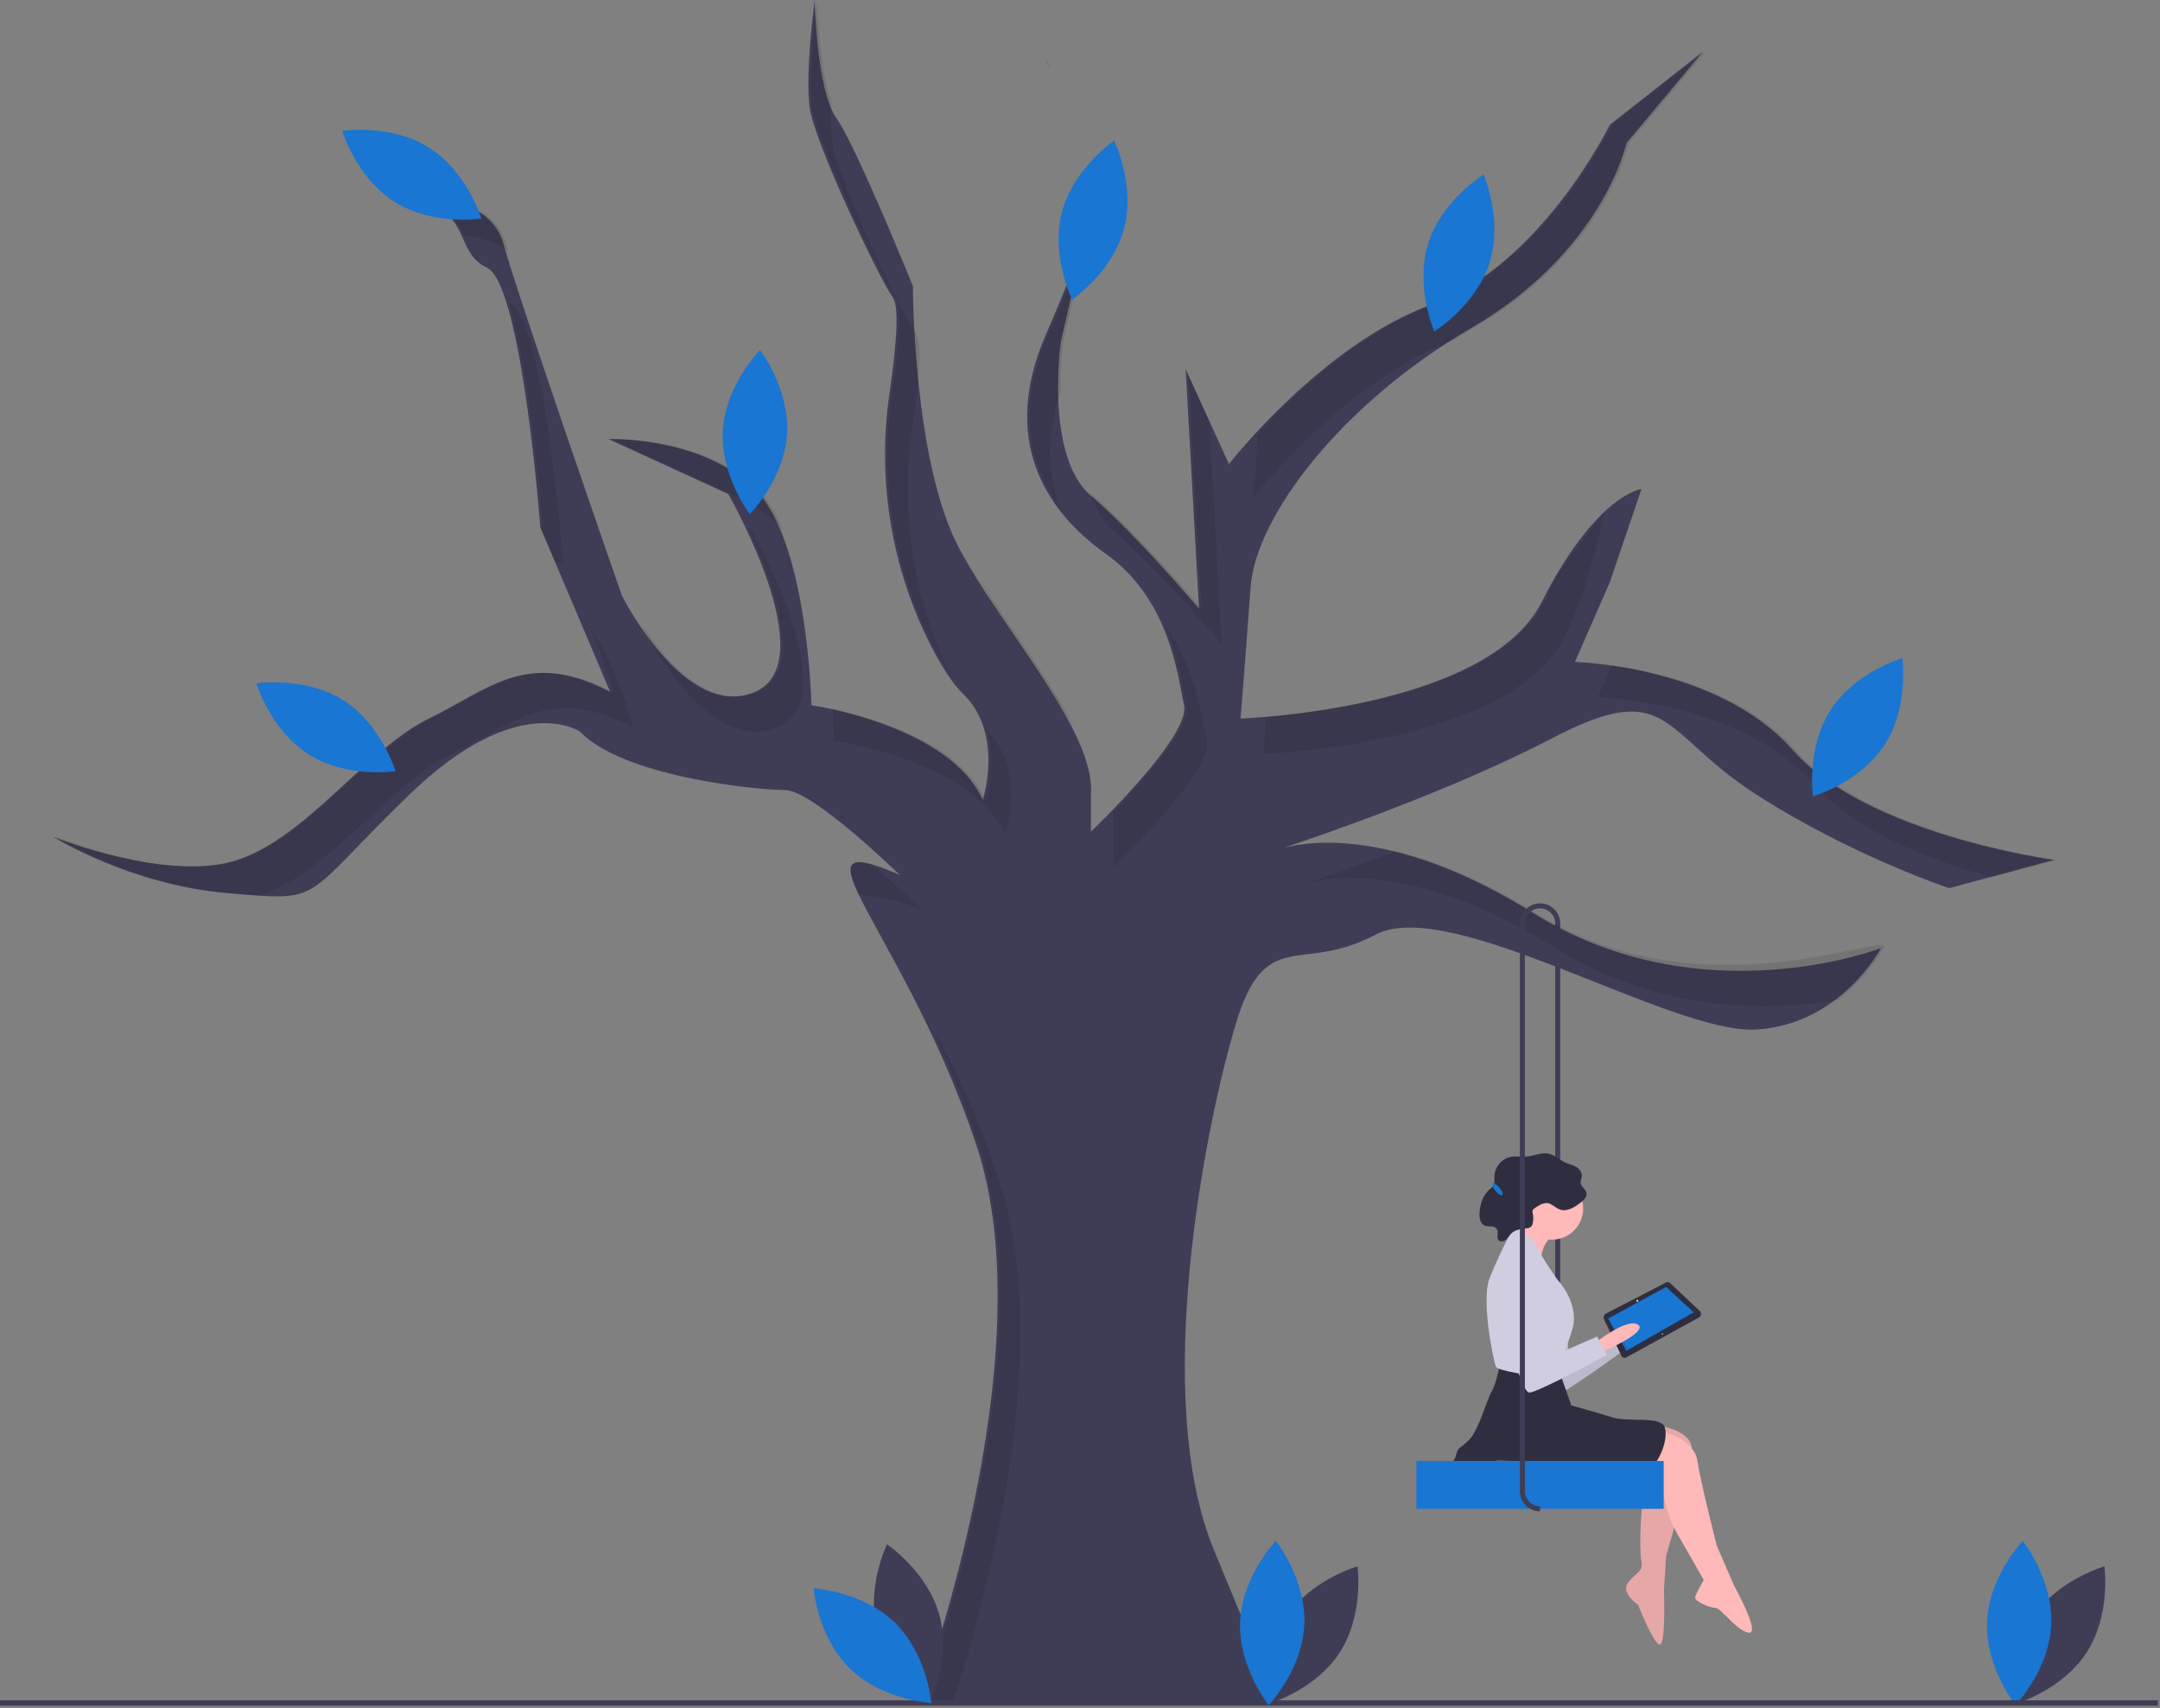 <?xml version="1.0" encoding="UTF-8" standalone="no"?>
<!DOCTYPE svg PUBLIC "-//W3C//DTD SVG 1.1//EN" "http://www.w3.org/Graphics/SVG/1.1/DTD/svg11.dtd">
<svg width="856" height="677" viewBox="0 0 856 677" version="1.1" xmlns="http://www.w3.org/2000/svg" xmlns:xlink="http://www.w3.org/1999/xlink" xml:space="preserve" xmlns:serif="http://www.serif.com/" style="fill-rule:evenodd;clip-rule:evenodd;stroke-linejoin:round;stroke-miterlimit:2;">
    <rect x="0" y="0" width="856" height="677" fill="#808080" stroke="none"/>
    <g transform="matrix(1,0,0,1,-151.342,-111.997)">
        <path d="M769.658,696.851L767.658,696.851L767.658,478.003C767.661,476.198 766.847,474.486 765.445,473.35L766.709,471.799C768.577,473.315 769.662,475.597 769.658,478.003L769.658,696.851Z" style="fill:rgb(63,61,86);fill-rule:nonzero;"/>
    </g>
    <g transform="matrix(1,0,0,1,-151.342,-111.997)">
        <path d="M565.922,135.23C566.439,136.411 566.825,137.645 567.072,138.91C566.512,136.98 566.072,135.67 565.922,135.23Z" style="fill:rgb(63,61,86);fill-rule:nonzero;"/>
    </g>
    <g transform="matrix(1,0,0,1,-151.342,-111.997)">
        <path d="M583.662,196.37C583.662,196.37 583.662,197.75 582.172,202.73L583.662,196.37Z" style="fill:rgb(63,61,86);fill-rule:nonzero;"/>
    </g>
    <g transform="matrix(1,0,0,1,-151.342,-111.997)">
        <path d="M766.252,404.68C726.922,425.18 675.472,442.88 660.062,448.01C671.812,444.95 706.012,440.83 759.002,473.89C825.582,515.42 896.772,487.73 896.772,487.73C896.772,487.73 880.952,518.06 847.332,520.03C813.712,522.01 726.042,466.64 696.382,482.46C666.712,498.28 652.872,478.5 641.002,518.06C629.142,557.61 607.392,665.71 632.442,726.36L657.482,787L515.102,787C515.102,787 566.522,649.89 538.172,565.52C522.302,518.27 500.022,484.05 491.712,466.66C487.542,457.95 486.882,453.47 492.282,453.69C495.352,453.82 500.382,455.47 507.852,458.73C507.852,458.73 473.572,425.11 462.372,425.11C451.162,425.11 398.422,419.84 381.292,402.04C381.292,402.04 356.902,384.9 313.392,427.09C269.882,469.28 280.432,469.28 241.542,465.98C203.262,462.73 173.272,444.16 172.342,443.58C173.452,444.03 218.162,461.9 245.492,452.8C273.182,443.57 296.912,408.63 321.302,396.77C345.692,384.9 360.192,369.08 393.152,386.22L371.432,335.01L365.482,320.98L365.472,320.96C365.472,320.96 358.212,224.72 344.372,218.13C330.532,211.53 339.102,194.4 313.392,191.1C313.392,191.1 345.032,187.14 350.962,208.9C356.902,230.65 397.772,347.99 397.772,347.99C397.772,347.99 422.812,398.08 450.502,386.22C478.192,374.35 439.952,307.78 439.952,307.78L392.492,286.02C392.492,286.02 428.092,284.7 449.842,305.14C471.592,325.57 472.912,391.49 472.912,391.49C472.912,391.49 527.622,399.4 540.812,429.07C540.812,429.07 549.382,402.7 532.902,386.88C528.782,382.92 524.452,376.04 520.282,367.95C504.477,336.904 498.763,301.681 503.942,267.23C506.392,250.37 507.902,233.88 505.212,229.99C499.282,221.42 474.232,168.69 472.252,154.84C470.282,141 474.232,112 474.232,112C474.232,112 474.892,147.59 482.802,158.8C490.712,170.01 513.122,225.38 513.122,225.38C513.122,225.38 513.122,295.25 531.582,329.53C550.042,363.81 585.632,402.04 583.662,427.09L583.662,441.59C583.662,441.59 623.212,404.02 620.572,391.49C617.932,378.97 614.642,349.3 589.592,331.51C564.542,313.71 548.062,285.36 565.862,244.49C575.872,221.5 580.252,209.15 582.172,202.74L571.792,247.13C571.792,247.13 565.202,292.61 583.662,308.43C583.712,308.47 583.752,308.51 583.802,308.55C602.232,324.39 626.502,353.26 626.502,353.26L626.432,351.99L621.232,258.34L622.372,260.84L630.592,278.86L638.372,295.91C638.372,295.91 675.282,248.45 718.792,232.63C762.292,216.81 789.322,161.44 789.322,161.44L826.242,132.43L795.912,168.69C795.912,168.69 786.682,211.53 734.612,241.86C682.532,272.18 648.922,317 646.942,344.69C644.962,372.38 642.982,396.77 642.982,396.77C642.982,396.77 740.542,393.47 762.292,350.62C784.052,307.78 801.852,305.8 801.852,305.8L789.322,342.71L775.482,374.35C775.482,374.35 832.172,375.67 861.832,409.29C891.502,442.91 965.322,452.8 965.322,452.8L923.802,464C923.802,464 884.242,450.82 846.672,426.43C809.102,402.04 813.052,380.29 766.252,404.68Z" style="fill:rgb(63,61,86);fill-rule:nonzero;"/>
    </g>
    <g transform="matrix(1,0,0,1,-151.342,-111.997)">
        <path d="M787.272,314.74C783.102,333.2 778.192,351.03 771.292,364.62C749.542,407.47 651.982,410.77 651.982,410.77C651.982,410.77 652.442,405.11 653.142,396.18C677.912,394.14 745.622,385.43 763.292,350.62C764.912,347.44 766.412,344.02 767.832,340.42L787.272,314.74Z" style="fill-opacity:0.1;fill-rule:nonzero;"/>
    </g>
    <g transform="matrix(1,0,0,1,-151.342,-111.997)">
        <path d="M635.502,367.26C635.502,367.26 611.112,338.25 592.662,322.43C588.612,318.97 585.772,314.07 583.802,308.55C583.642,308.11 583.492,307.66 583.342,307.21C583.772,307.63 584.202,308.04 584.662,308.43C600.812,322.28 621.522,346.24 626.432,351.99C627.122,352.81 627.502,353.26 627.502,353.26L622.372,260.84L630.592,278.86L635.502,367.26Z" style="fill-opacity:0.1;fill-rule:nonzero;"/>
    </g>
    <g transform="matrix(1,0,0,1,-151.342,-111.997)">
        <path d="M649.621,284.027C649.477,300.257 647.37,309.91 647.37,309.91C647.37,309.91 684.269,262.469 727.764,246.638C730.334,245.012 732.942,243.411 735.611,241.857C787.687,211.534 796.915,168.687 796.915,168.687L827.238,132.432L790.324,161.436C790.324,161.436 763.297,216.808 719.791,232.628C690.135,243.412 663.547,268.893 649.621,284.027Z" style="fill-opacity:0.1;fill-rule:nonzero;"/>
    </g>
    <g transform="matrix(1,0,0,1,-151.342,-111.997)">
        <path d="M592.658,441.088L592.658,455.59C592.658,455.59 632.209,418.016 629.572,405.492C627.556,395.913 625.141,376.315 612.919,359.662C618.428,372.247 620.105,384.523 621.572,391.492C623.463,400.473 603.661,422.334 592.305,433.985C592.703,436.33 592.822,438.714 592.658,441.088Z" style="fill-opacity:0.1;fill-rule:nonzero;"/>
    </g>
    <g transform="matrix(1,0,0,1,-151.342,-111.997)">
        <path d="M539.604,341.567C539.917,342.235 540.24,342.893 540.582,343.528C550.691,362.301 565.93,382.256 577.332,400.586C568.117,382.434 552.08,361.676 539.604,341.567Z" style="fill-opacity:0.1;fill-rule:nonzero;"/>
    </g>
    <g transform="matrix(1,0,0,1,-151.342,-111.997)">
        <path d="M760.001,473.89C738.317,460.364 719.782,453.065 704.641,449.367C688.759,455.345 675.687,459.802 669.11,461.991C680.906,458.937 715.082,454.881 768.001,487.89C809.522,513.789 852.834,512.768 879.557,508.331C886.947,502.755 893.142,495.75 897.771,487.733C902.4,479.716 826.579,515.419 760.001,473.89Z" style="fill-opacity:0.1;fill-rule:nonzero;"/>
    </g>
    <g transform="matrix(1,0,0,1,-151.342,-111.997)">
        <path d="M571.74,313.503C566.425,300.479 565.549,284.981 571.656,266.82C571.579,260.238 571.959,253.659 572.792,247.13L583.172,202.729C581.258,209.132 576.88,221.485 566.86,244.493C554.175,273.622 558.909,296.383 571.74,313.503Z" style="fill-opacity:0.1;fill-rule:nonzero;"/>
    </g>
    <g transform="matrix(1,0,0,1,-151.342,-111.997)">
        <path d="M862.834,409.29C842.262,385.975 808.698,378.197 790.052,375.618L784.481,388.353C784.481,388.353 841.171,389.671 870.834,423.29C887.284,441.933 917.311,453.275 940.802,459.683L966.326,452.796C966.326,452.796 892.497,442.908 862.834,409.29Z" style="fill-opacity:0.1;fill-rule:nonzero;"/>
    </g>
    <g transform="matrix(1,0,0,1,-151.342,-111.997)">
        <path d="M459.502,400.218C487.188,388.353 448.955,321.775 448.955,321.775L447.909,321.296C457.441,341.406 471.265,377.749 451.502,386.218C433.01,394.144 415.696,374.426 406.235,360.456C406.579,361.444 406.768,361.986 406.768,361.986C406.768,361.986 431.816,412.084 459.502,400.218Z" style="fill-opacity:0.1;fill-rule:nonzero;"/>
    </g>
    <g transform="matrix(1,0,0,1,-151.342,-111.997)">
        <path d="M549.811,443.065C549.811,443.065 558.153,417.351 542.481,401.474C546.324,415.151 541.811,429.065 541.811,429.065C531.612,406.119 496.568,396.191 481.219,392.871C481.814,400.511 481.915,405.492 481.915,405.492C481.915,405.492 536.627,413.402 549.811,443.065Z" style="fill-opacity:0.1;fill-rule:nonzero;"/>
    </g>
    <g transform="matrix(1,0,0,1,-151.342,-111.997)">
        <path d="M583.172,202.729C584.657,197.759 584.658,196.373 584.658,196.373L583.172,202.729Z" style="fill-opacity:0.1;fill-rule:nonzero;"/>
    </g>
    <g transform="matrix(1,0,0,1,-151.342,-111.997)">
        <path d="M254.096,466.922C254.229,466.879 254.364,466.84 254.496,466.796C282.181,457.567 305.912,422.631 330.302,410.765C354.692,398.9 369.194,383.08 402.153,400.218C402.153,400.218 396.387,376.616 385.213,361.109C388.914,369.205 391.905,377.606 394.153,386.218C361.194,369.08 346.692,384.9 322.302,396.765C297.912,408.631 274.181,443.567 246.496,452.796C218.81,462.025 173.326,443.567 173.326,443.567C173.326,443.567 203.649,462.684 242.541,465.98C246.99,466.357 250.786,466.689 254.096,466.922Z" style="fill-opacity:0.1;fill-rule:nonzero;"/>
    </g>
    <g transform="matrix(1,0,0,1,-151.342,-111.997)">
        <path d="M374.472,334.96C374.472,334.96 373.392,334.98 371.432,335.01L365.482,320.98C366.132,320.97 366.472,320.96 366.472,320.96C366.472,320.96 361.892,260.26 353.072,231.97C353.182,232.02 353.272,232.08 353.372,232.13C367.212,238.72 374.472,334.96 374.472,334.96Z" style="fill-opacity:0.1;fill-rule:nonzero;"/>
    </g>
    <g transform="matrix(1,0,0,1,-151.342,-111.997)">
        <path d="M528.918,787.003C540.996,749.977 570.043,647.592 547.174,579.517C537.298,550.118 528.144,531.371 520.405,519.411C526.192,530.733 532.52,545.708 539.174,565.517C567.519,649.892 516.102,787.003 516.102,787.003L528.918,787.003Z" style="fill-opacity:0.1;fill-rule:nonzero;"/>
    </g>
    <g transform="matrix(1,0,0,1,-151.342,-111.997)">
        <path d="M516.852,472.73C508.898,469.233 500.385,467.177 491.712,466.66C487.542,457.95 486.882,453.47 492.282,453.69C493.782,453.96 495.292,454.28 496.792,454.65C507.392,463.45 516.852,472.73 516.852,472.73Z" style="fill-opacity:0.1;fill-rule:nonzero;"/>
    </g>
    <g transform="matrix(1,0,0,1,-151.342,-111.997)">
        <path d="M338.397,211.727C339.149,212.993 340.06,214.158 341.108,215.192C340.338,213.938 339.429,212.776 338.397,211.727Z" style="fill-opacity:0.1;fill-rule:nonzero;"/>
    </g>
    <g transform="matrix(1,0,0,1,-151.342,-111.997)">
        <path d="M458.843,319.139C459.862,320.102 460.817,321.131 461.701,322.22C458.813,315.278 455.247,309.276 450.843,305.139C429.09,284.704 393.494,286.022 393.494,286.022L438.135,306.483C445.784,309.336 452.815,313.633 458.843,319.139Z" style="fill-opacity:0.1;fill-rule:nonzero;"/>
    </g>
    <g transform="matrix(1,0,0,1,-151.342,-111.997)">
        <path d="M506.215,229.991C508.905,233.877 507.393,250.367 504.938,267.232C499.761,301.682 505.477,336.903 521.283,367.947C523.383,372.101 525.729,376.128 528.307,380.004C513.244,349.418 507.88,314.949 512.938,281.232C515.393,264.367 516.905,247.877 514.215,243.991C508.282,235.422 483.233,182.687 481.255,168.844C480.663,163.474 480.524,158.063 480.842,152.669C475.722,138.141 475.233,111.997 475.233,111.997C475.233,111.997 471.278,141.001 473.255,154.844C475.233,168.687 500.282,221.422 506.215,229.991Z" style="fill-opacity:0.1;fill-rule:nonzero;"/>
    </g>
    <g transform="matrix(1,0,0,1,-151.342,-111.997)">
        <path d="M568.056,138.861C567.792,137.559 567.391,136.287 566.86,135.069C566.328,133.85 567.366,136.491 568.056,138.861Z" style="fill-opacity:0.1;fill-rule:nonzero;"/>
    </g>
    <g transform="matrix(1,0,0,1,-151.342,-111.997)">
        <path d="M335.229,205.25C341.039,205.961 347.722,207.744 352.819,211.878C352.486,210.753 352.196,209.745 351.965,208.898C346.033,187.144 314.392,191.1 314.392,191.1C328.691,192.933 332.384,199.049 335.229,205.25Z" style="fill-opacity:0.1;fill-rule:nonzero;"/>
    </g>
    <g transform="matrix(1,0,0,1,-151.342,-111.997)">
        <path d="M956.856,753.135C947.025,768.211 949.719,787.386 949.719,787.386C949.719,787.386 968.352,782.118 978.183,767.042C988.014,751.965 985.32,732.79 985.32,732.79C985.32,732.79 966.687,738.059 956.856,753.135Z" style="fill:rgb(63,61,86);fill-rule:nonzero;"/>
    </g>
    <g transform="matrix(1,0,0,1,-151.342,-111.997)">
        <path d="M964.241,755.8C963.464,773.782 950.116,787.809 950.116,787.809C950.116,787.809 938.028,772.683 938.805,754.701C939.582,736.72 952.93,722.692 952.93,722.692C952.93,722.692 965.018,737.819 964.241,755.8Z" style="fill:rgb(25,118,210);fill-rule:nonzero;"/>
    </g>
    <g transform="matrix(1,0,0,1,-151.342,-111.997)">
        <path d="M791.088,642.007C791.088,642.007 802.4,630.14 807.029,632.528C811.659,634.915 793.718,645.527 793.718,645.527L791.088,642.007Z" style="fill:rgb(255,185,185);fill-rule:nonzero;"/>
    </g>
    <g transform="matrix(1,0,0,1,-151.342,-111.997)">
        <path d="M791.088,642.007C791.088,642.007 802.4,630.14 807.029,632.528C811.659,634.915 793.718,645.527 793.718,645.527L791.088,642.007Z" style="fill-opacity:0.1;fill-rule:nonzero;"/>
    </g>
    <g transform="matrix(1,0,0,1,-151.342,-111.997)">
        <path d="M756.574,616.106C756.574,616.106 752.416,623.56 753.504,631.594C754.592,639.629 764.543,665.412 767.926,664.954C771.309,664.495 796.369,646.029 796.369,646.029L791.59,639.356L773.283,650.448C773.283,650.448 770.494,610.776 756.574,616.106Z" style="fill:rgb(208,205,225);fill-rule:nonzero;"/>
    </g>
    <g transform="matrix(1,0,0,1,-151.342,-111.997)">
        <path d="M824.456,634.251L795.916,649.927C795.693,650.075 795.432,650.154 795.164,650.154C794.624,650.154 794.133,649.832 793.918,649.337L786.927,634.724C786.654,633.867 787.054,632.929 787.862,632.533L811.556,620.32C812.158,619.958 812.944,620.108 813.369,620.666L825.205,631.817C825.353,632.08 825.43,632.376 825.43,632.677C825.43,633.343 825.052,633.954 824.456,634.251Z" style="fill:rgb(47,46,65);fill-rule:nonzero;"/>
    </g>
    <g transform="matrix(1,0,0,1,21,0)">
        <path d="M650.209,520.094L623.454,535.387L616.334,522.555L639.286,510.073L650.209,520.094Z" style="fill:rgb(25,118,210);fill-rule:nonzero;"/>
    </g>
    <g transform="matrix(0.641,-0.768,0.768,0.641,-345.704,727.606)">
        <ellipse cx="799.845" cy="627.456" rx="0.394" ry="0.336" style="fill:rgb(242,242,242);"/>
    </g>
    <g transform="matrix(0.641,-0.768,0.768,0.641,-352.215,739.951)">
        <ellipse cx="809.779" cy="640.585" rx="0.263" ry="0.224" style="fill:rgb(242,242,242);"/>
    </g>
    <g transform="matrix(1,0,0,1,-151.342,-111.997)">
        <path d="M756.574,616.106C756.574,616.106 752.416,623.56 753.504,631.594C754.592,639.629 764.543,665.412 767.926,664.954C771.309,664.495 796.369,646.029 796.369,646.029L791.59,639.356L773.283,650.448C773.283,650.448 770.494,610.776 756.574,616.106Z" style="fill-opacity:0.1;fill-rule:nonzero;"/>
    </g>
    <g transform="matrix(1,0,0,1,-151.342,-111.997)">
        <path d="M783.44,644.275C783.44,644.275 796.242,634.033 800.51,637.02C804.777,640.008 785.574,648.116 785.574,648.116L783.44,644.275Z" style="fill:rgb(255,185,185);fill-rule:nonzero;"/>
    </g>
    <g transform="matrix(1,0,0,1,21,0)">
        <circle cx="594.028" cy="478.935" r="12.376" style="fill:rgb(255,185,185);"/>
    </g>
    <g transform="matrix(1,0,0,1,-151.342,-111.997)">
        <path d="M809.045,677.134C809.045,677.134 822.274,678.841 821.847,686.949C821.42,695.058 811.605,728.77 811.605,728.77L810.752,741.999C810.752,741.999 811.605,764.19 809.045,763.763C806.484,763.337 800.51,747.974 800.51,747.974C800.51,747.974 793.255,743.28 796.669,739.012C800.083,734.745 802.643,735.172 801.79,730.477C800.936,725.783 801.363,706.153 803.924,700.179C806.484,694.204 807.976,690.909 807.976,690.909L799.656,690.363L809.045,677.134Z" style="fill:rgb(255,185,185);fill-rule:nonzero;"/>
    </g>
    <g transform="matrix(1,0,0,1,-151.342,-111.997)">
        <path d="M809.045,677.134C809.045,677.134 822.274,678.841 821.847,686.949C821.42,695.058 811.605,728.77 811.605,728.77L810.752,741.999C810.752,741.999 811.605,764.19 809.045,763.763C806.484,763.337 800.51,747.974 800.51,747.974C800.51,747.974 793.255,743.28 796.669,739.012C800.083,734.745 802.643,735.172 801.79,730.477C800.936,725.783 801.363,706.153 803.924,700.179C806.484,694.204 807.976,690.909 807.976,690.909L799.656,690.363L809.045,677.134Z" style="fill-opacity:0.1;fill-rule:nonzero;"/>
    </g>
    <g transform="matrix(1,0,0,1,-151.342,-111.997)">
        <path d="M809.898,679.268C809.898,679.268 822.7,682.255 823.981,690.79C825.261,699.325 831.662,724.503 831.662,724.503L838.49,740.293C838.49,740.293 849.159,759.496 844.464,759.069C839.77,758.643 833.369,749.254 831.235,749.254C829.102,749.254 822.7,746.694 823.127,744.987C823.554,743.28 826.541,738.159 826.541,738.159L816.217,720.174C814.223,716.702 812.716,712.973 811.738,709.091C810.678,704.879 809.471,699.719 809.471,698.045C809.471,695.058 800.937,693.777 800.937,693.777L809.898,679.268Z" style="fill:rgb(255,185,185);fill-rule:nonzero;"/>
    </g>
    <g transform="matrix(1,0,0,1,-151.342,-111.997)">
        <path d="M768.077,651.956L774.052,669.026C774.052,669.026 783.44,671.587 790.268,673.72C797.096,675.854 809.898,672.867 811.178,677.988C812.459,683.109 808.618,692.07 804.777,694.204C800.936,696.338 798.803,698.472 786.427,695.058C774.052,691.644 744.606,690.79 744.606,690.79C741.752,692.503 738.537,693.526 735.218,693.777C729.67,694.204 728.39,694.631 726.683,693.351C724.976,692.07 727.536,692.07 728.39,688.656C729.244,685.243 729.67,686.523 733.511,682.682C737.352,678.841 740.339,667.319 742.473,663.479C744.606,659.638 745.887,651.956 745.887,651.956L768.077,651.956Z" style="fill:rgb(47,46,65);fill-rule:nonzero;"/>
    </g>
    <g transform="matrix(1,0,0,1,-151.342,-111.997)">
        <path d="M767.224,601.174C764.084,603.468 762.188,607.101 762.103,610.989C762.103,617.39 749.3,604.161 749.3,604.161C749.3,604.161 756.128,595.626 756.128,593.066C756.128,590.505 767.224,601.174 767.224,601.174Z" style="fill:rgb(255,185,185);fill-rule:nonzero;"/>
    </g>
    <g transform="matrix(1,0,0,1,-151.342,-111.997)">
        <path d="M751.007,598.613C751.007,598.613 758.689,601.601 760.396,605.868C762.103,610.136 768.504,619.097 768.504,619.097C768.504,619.097 777.466,628.486 774.478,638.727C771.491,648.969 768.931,651.53 768.931,653.237C768.931,654.944 764.663,657.931 761.249,657.504C757.835,657.077 745.033,655.37 744.18,653.663C743.326,651.956 738.205,627.632 741.619,618.67C744.389,611.822 747.522,605.127 751.007,598.613Z" style="fill:rgb(208,205,225);fill-rule:nonzero;"/>
    </g>
    <g transform="matrix(1,0,0,1,-151.342,-111.997)">
        <path d="M769.96,591.495C772.729,592.152 775.447,590.388 777.716,588.639C779.005,587.645 780.423,586.229 780.028,584.63C779.678,583.211 778.007,582.407 777.764,580.966C777.595,579.964 778.18,578.99 778.228,577.974C778.142,576.399 777.181,574.998 775.743,574.35C774.394,573.624 772.864,573.321 771.477,572.671C769.361,571.678 767.601,569.888 765.341,569.314C762.252,568.531 759.108,570.199 755.932,570.415C754.011,570.546 752.065,570.14 750.164,570.456C746.445,571.208 743.704,574.437 743.567,578.229C743.543,579.587 743.814,581.102 743.003,582.18C742.683,582.551 742.318,582.881 741.918,583.163C739.094,585.446 737.812,589.261 737.666,592.937C737.594,594.746 737.973,596.894 739.578,597.663C740.438,597.958 741.346,598.084 742.253,598.035C743.178,597.996 744.064,598.419 744.615,599.163C745.346,600.452 744.251,602.357 745.207,603.483C745.926,604.328 747.327,604.047 748.166,603.327C749.005,602.607 749.528,601.571 750.323,600.8C751.87,599.302 754.164,599.031 756.284,598.803C756.913,598.798 757.524,598.597 758.033,598.229C758.418,597.825 758.669,597.311 758.75,596.759C759.029,595.487 759.033,594.171 758.761,592.898C758.626,592.504 758.609,592.079 758.712,591.676C758.852,591.389 759.069,591.146 759.338,590.975C760.652,589.988 762.954,588.55 764.662,588.822C766.557,589.124 768.048,591.042 769.96,591.495Z" style="fill:rgb(47,46,65);fill-rule:nonzero;"/>
    </g>
    <g transform="matrix(1,0,0,1,-151.342,-111.997)">
        <path d="M752.714,613.976C752.714,613.976 747.593,620.804 747.593,628.912C747.593,637.02 753.995,663.905 757.409,663.905C760.823,663.905 788.134,648.969 788.134,648.969L784.293,641.715L764.663,650.249C764.663,650.249 767.224,610.562 752.714,613.976Z" style="fill:rgb(208,205,225);fill-rule:nonzero;"/>
    </g>
    <g transform="matrix(1,0,0,1,21,0)">
        <rect x="540.316" y="579.006" width="98" height="19" style="fill:rgb(25,118,210);"/>
    </g>
    <g transform="matrix(1,0,0,1,-151.342,-111.997)">
        <path d="M761.658,711.003C757.271,710.998 753.663,707.39 753.658,703.003L753.658,478.003C753.658,473.614 757.269,470.003 761.658,470.003C763.498,470.003 765.282,470.637 766.709,471.799L765.445,473.35C764.375,472.479 763.037,472.003 761.658,472.003C758.366,472.003 755.658,474.711 755.658,478.002C755.658,478.003 755.658,478.003 755.658,478.003L755.658,703.003C755.662,706.293 758.368,708.999 761.658,709.003L761.658,711.003Z" style="fill:rgb(63,61,86);fill-rule:nonzero;"/>
    </g>
    <g transform="matrix(1.061,0,0,1.061,-52.333,-41.24)">
        <rect x="49.316" y="674.006" width="806" height="2" style="fill:rgb(63,61,86);"/>
    </g>
    <g transform="matrix(0.78,-0.626,0.626,0.78,-352.343,482.731)">
        <ellipse cx="744.658" cy="583.003" rx="1" ry="3" style="fill:rgb(25,118,210);"/>
    </g>
    <g transform="matrix(1,0,0,1,-151.342,-111.997)">
        <path d="M660.856,753.135C651.025,768.211 653.719,787.386 653.719,787.386C653.719,787.386 672.352,782.118 682.183,767.042C692.014,751.965 689.32,732.79 689.32,732.79C689.32,732.79 670.687,738.059 660.856,753.135Z" style="fill:rgb(63,61,86);fill-rule:nonzero;"/>
    </g>
    <g transform="matrix(1,0,0,1,-151.342,-111.997)">
        <path d="M668.241,755.8C667.464,773.782 654.116,787.809 654.116,787.809C654.116,787.809 642.028,772.683 642.805,754.701C643.582,736.72 656.93,722.692 656.93,722.692C656.93,722.692 669.018,737.819 668.241,755.8Z" style="fill:rgb(25,118,210);fill-rule:nonzero;"/>
    </g>
    <g transform="matrix(1,0,0,1,-151.342,-111.997)">
        <path d="M499.067,758.838C503.767,776.212 519.866,786.972 519.866,786.972C519.866,786.972 528.344,769.563 523.644,752.189C518.944,734.816 502.846,724.055 502.846,724.055C502.846,724.055 494.367,741.464 499.067,758.838Z" style="fill:rgb(63,61,86);fill-rule:nonzero;"/>
    </g>
    <g transform="matrix(1,0,0,1,-151.342,-111.997)">
        <path d="M505.974,755.104C518.87,767.659 520.446,786.958 520.446,786.958C520.446,786.958 501.111,785.902 488.214,773.348C475.318,760.793 473.742,741.494 473.742,741.494C473.742,741.494 493.077,742.55 505.974,755.104Z" style="fill:rgb(25,118,210);fill-rule:nonzero;"/>
    </g>
    <g transform="matrix(1,0,0,1,-151.342,-111.997)">
        <path d="M463.228,284.044C462.107,302.007 448.493,315.776 448.493,315.776C448.493,315.776 436.696,300.421 437.818,282.458C438.939,264.494 452.553,250.725 452.553,250.725C452.553,250.725 464.349,266.08 463.228,284.044Z" style="fill:rgb(25,118,210);fill-rule:nonzero;"/>
    </g>
    <g transform="matrix(1,0,0,1,-151.342,-111.997)">
        <path d="M321.312,170.482C336.537,180.081 342.09,198.631 342.09,198.631C342.09,198.631 322.959,201.618 307.734,192.019C292.509,182.42 286.955,163.871 286.955,163.871C286.955,163.871 306.087,160.883 321.312,170.482Z" style="fill:rgb(25,118,210);fill-rule:nonzero;"/>
    </g>
    <g transform="matrix(1,0,0,1,-151.342,-111.997)">
        <path d="M287.312,389.482C302.537,399.081 308.09,417.631 308.09,417.631C308.09,417.631 288.959,420.618 273.734,411.019C258.509,401.42 252.955,382.871 252.955,382.871C252.955,382.871 272.087,379.883 287.312,389.482Z" style="fill:rgb(25,118,210);fill-rule:nonzero;"/>
    </g>
    <g transform="matrix(1,0,0,1,-151.342,-111.997)">
        <path d="M596.832,202.498C592.24,219.901 576.209,230.761 576.209,230.761C576.209,230.761 567.623,213.406 572.214,196.003C576.805,178.6 592.836,167.74 592.836,167.74C592.836,167.74 601.423,185.095 596.832,202.498Z" style="fill:rgb(25,118,210);fill-rule:nonzero;"/>
    </g>
    <g transform="matrix(1,0,0,1,-151.342,-111.997)">
        <path d="M741.667,216.068C736.271,233.238 719.752,243.34 719.752,243.34C719.752,243.34 711.982,225.604 717.379,208.434C722.775,191.264 739.294,181.161 739.294,181.161C739.294,181.161 747.064,198.897 741.667,216.068Z" style="fill:rgb(25,118,210);fill-rule:nonzero;"/>
    </g>
    <g transform="matrix(1,0,0,1,-151.342,-111.997)">
        <path d="M898.212,407.165C888.436,422.277 869.823,427.614 869.823,427.614C869.823,427.614 867.059,408.449 876.834,393.337C886.61,378.224 905.223,372.888 905.223,372.888C905.223,372.888 907.987,392.053 898.212,407.165Z" style="fill:rgb(25,118,210);fill-rule:nonzero;"/>
    </g>
</svg>
